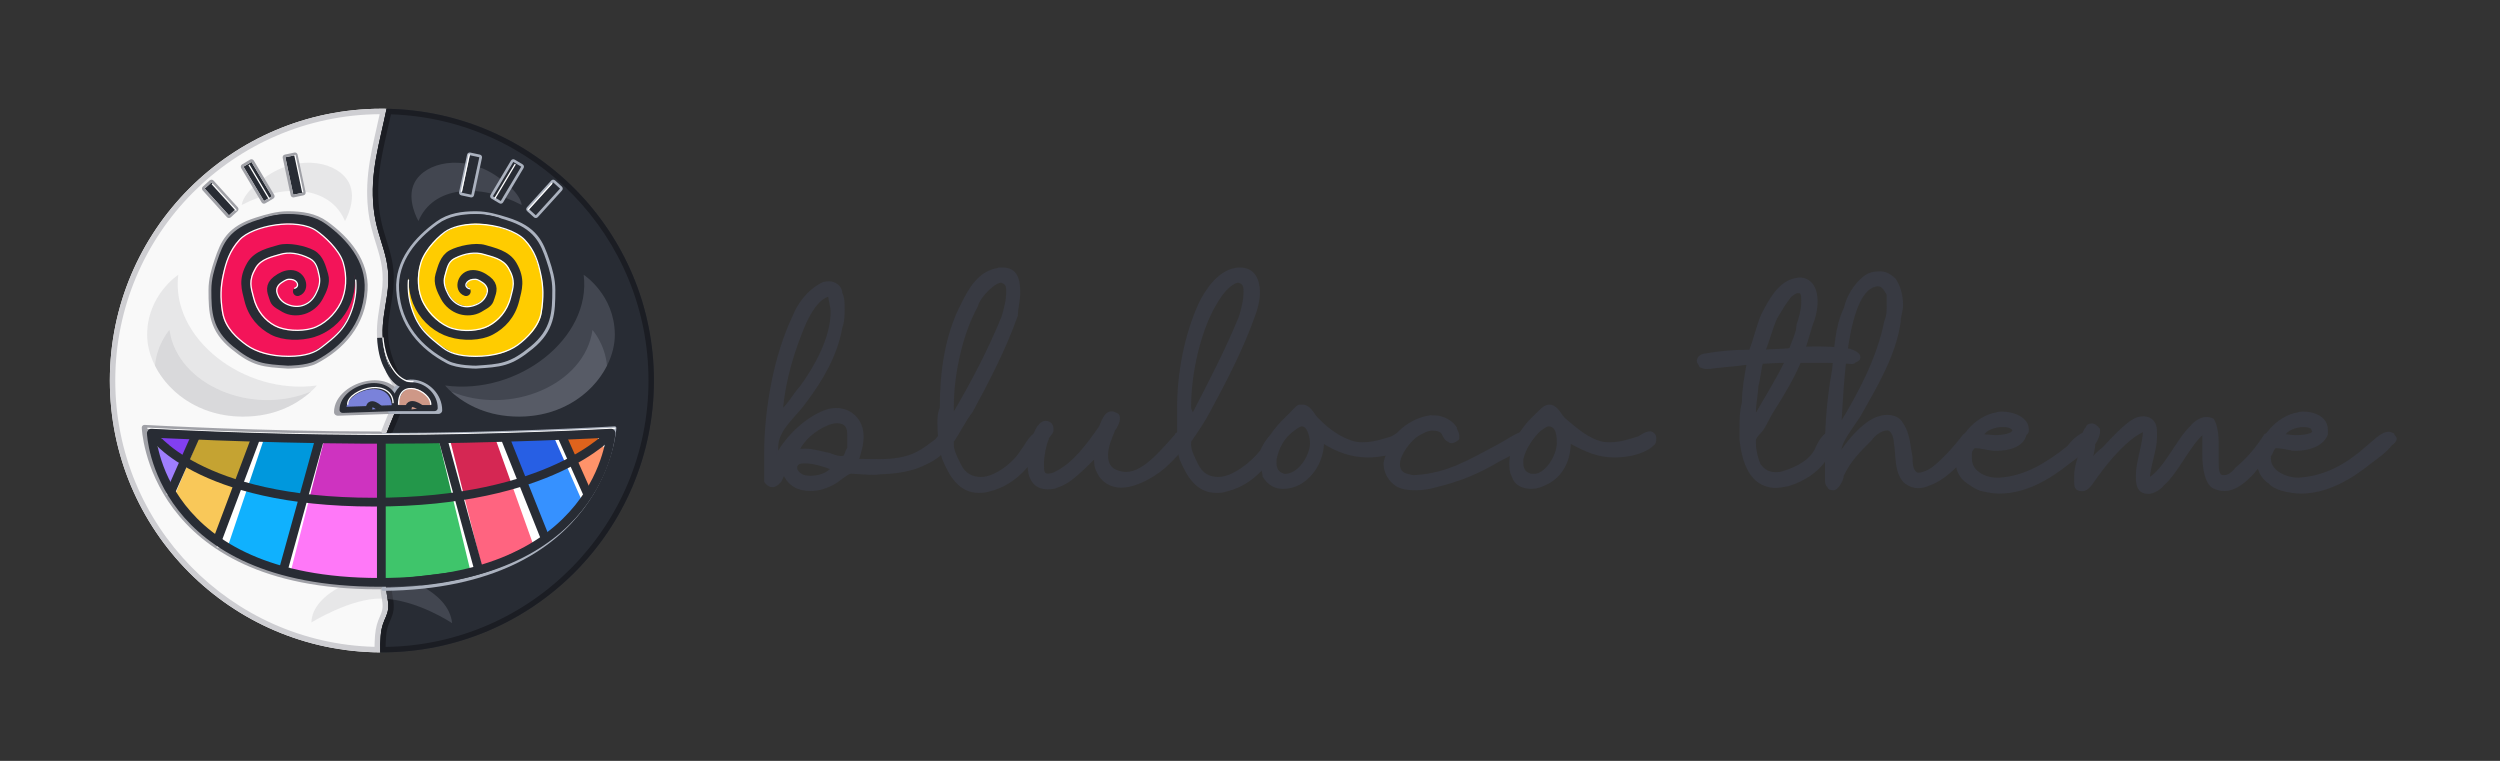 <?xml version="1.0" encoding="UTF-8" standalone="no"?>
<!DOCTYPE svg PUBLIC "-//W3C//DTD SVG 1.1//EN" "http://www.w3.org/Graphics/SVG/1.1/DTD/svg11.dtd">
<svg width="100%" height="100%" viewBox="0 0 4600 1400" version="1.1" xmlns="http://www.w3.org/2000/svg" xmlns:xlink="http://www.w3.org/1999/xlink" xml:space="preserve" xmlns:serif="http://www.serif.com/" style="fill-rule:evenodd;clip-rule:evenodd;stroke-linejoin:round;stroke-miterlimit:2;">
    <rect x="0" y="0" width="4600" height="1400" fill="#333333" stroke="none"/>
    <g transform="matrix(1,0,0,1,-11528.7,-8042.83)">
        <g transform="matrix(1.296,0,0,1.399,-8052.08,8042.83)">
            <rect id="banner_light_trans" x="15107" y="0" width="3549" height="1001" style="fill:none;"/>
            <g id="banner_light_trans1" serif:id="banner_light_trans">
                <g transform="matrix(33.693,0,0,31.27,-571832,-32000.9)">
                    <path d="M17455.2,1035.25C17455,1035.25 17454.9,1035.29 17454.8,1035.36C17454.3,1035.63 17453.9,1036.17 17453.7,1036.67C17452.9,1038.34 17452.5,1040.58 17452.5,1042.46C17452.5,1042.86 17452.5,1043.26 17452.5,1043.63C17452.6,1043.76 17452.7,1043.82 17452.8,1043.82C17452.9,1043.82 17453,1043.76 17453.1,1043.65C17453.2,1043.55 17453.2,1043.42 17453.3,1043.31C17453.5,1043.78 17453.9,1043.98 17454.4,1043.98C17454.8,1043.98 17455.1,1043.86 17455.4,1043.7C17455.6,1043.59 17455.9,1043.3 17456.1,1043.25C17456.4,1043.27 17456.8,1043.3 17457.1,1043.3C17457.2,1043.3 17457.3,1043.28 17457.3,1043.28C17458,1043.26 17458.7,1043.17 17459.3,1042.85C17459.7,1042.67 17460,1042.4 17460.3,1042.06C17460.3,1042 17460.3,1041.92 17460.3,1041.84C17460.3,1041.72 17460.3,1041.6 17460.1,1041.58L17460.1,1041.58C17459.9,1041.58 17459.8,1041.76 17459.7,1041.88C17459.4,1042.1 17459.2,1042.27 17458.9,1042.42C17458.4,1042.68 17457.8,1042.73 17457.3,1042.73C17457,1042.73 17456.7,1042.72 17456.4,1042.72C17456.5,1042.39 17456.6,1042.09 17456.6,1041.73C17456.6,1041.04 17456.1,1040.58 17455.5,1040.58C17455.4,1040.58 17455.2,1040.6 17455.1,1040.64C17454.3,1040.9 17453.4,1041.72 17453,1042.51C17453,1042.39 17453,1042.29 17453,1042.18C17453,1041.42 17453.8,1040.85 17454.2,1040.26C17454.9,1039.33 17455.5,1038.31 17455.7,1037.16C17455.8,1036.89 17455.8,1036.62 17455.8,1036.33C17455.8,1036.12 17455.8,1035.89 17455.7,1035.7C17455.7,1035.41 17455.4,1035.25 17455.2,1035.25ZM17455.2,1035.79C17455.2,1036.01 17455.3,1036.25 17455.3,1036.49C17455.3,1037.6 17454.6,1038.83 17454,1039.65C17453.7,1039.97 17453.5,1040.39 17453.2,1040.63C17453.3,1039.37 17453.7,1038.05 17454.2,1036.91C17454.4,1036.51 17454.7,1035.93 17455.2,1035.79ZM17455.5,1041.13C17455.6,1041.13 17455.7,1041.14 17455.8,1041.19C17456,1041.31 17456,1041.51 17456,1041.72C17456,1041.89 17456,1042.09 17456,1042.23C17455.9,1042.34 17455.9,1042.54 17455.8,1042.59C17455.7,1042.6 17455.7,1042.6 17455.7,1042.6C17455.5,1042.6 17455.3,1042.5 17455.2,1042.47C17454.8,1042.39 17454.5,1042.29 17454.2,1042.29C17454.1,1042.29 17454,1042.29 17453.9,1042.31C17454.1,1041.85 17454.6,1041.44 17455.1,1041.23C17455.2,1041.18 17455.4,1041.13 17455.5,1041.13L17455.5,1041.13ZM17454.1,1042.82L17454.2,1042.82C17454.5,1042.82 17455,1042.95 17455.3,1043.09C17455.1,1043.3 17454.8,1043.43 17454.4,1043.43C17454.3,1043.43 17454.2,1043.42 17454.1,1043.39C17454,1043.35 17453.8,1043.22 17453.8,1043.05C17453.8,1042.85 17454,1042.82 17454.1,1042.82Z" style="fill:rgb(56,58,66);fill-rule:nonzero;stroke:rgb(56,58,66);stroke-width:0.09px;"/>
                    <path d="M17462.5,1034.67C17462.4,1034.67 17462.3,1034.67 17462.3,1034.69C17461.5,1034.82 17461.1,1035.55 17460.8,1036.16C17460.1,1037.49 17459.9,1039.06 17459.9,1040.54C17459.8,1040.75 17459.8,1040.97 17459.8,1041.18C17459.8,1041.77 17459.9,1042.35 17460,1042.67C17460.3,1043.39 17460.7,1044.06 17461.5,1044.06C17461.6,1044.06 17461.8,1044.05 17461.9,1044.01C17462.8,1043.8 17463.4,1043.22 17463.9,1042.51C17464,1042.39 17464.3,1042.01 17464.3,1041.77C17464.3,1041.67 17464.3,1041.59 17464.1,1041.56L17464.1,1041.56C17463.7,1041.56 17463.5,1042.11 17463.3,1042.34C17463,1042.85 17462.2,1043.48 17461.6,1043.48C17461.2,1043.48 17460.9,1043.32 17460.7,1042.92C17460.6,1042.71 17460.4,1042.35 17460.4,1042.08C17460.4,1042.02 17460.4,1041.98 17460.4,1041.94C17460.7,1041.51 17460.9,1041.06 17461.2,1040.68C17461.9,1039.39 17462.6,1038.05 17463.1,1036.64C17463.1,1036.38 17463.2,1036.01 17463.2,1035.67C17463.2,1035.15 17463.1,1034.67 17462.5,1034.67L17462.5,1034.67ZM17462.4,1035.22C17462.5,1035.22 17462.5,1035.22 17462.5,1035.24C17462.7,1035.3 17462.7,1035.5 17462.7,1035.64C17462.7,1036.01 17462.6,1036.37 17462.5,1036.71C17461.9,1038.17 17461.2,1039.49 17460.4,1040.85C17460.4,1040.73 17460.4,1040.62 17460.4,1040.5C17460.4,1039.05 17460.8,1037.36 17461.4,1036.28C17461.5,1035.93 17461.8,1035.61 17462.1,1035.37C17462.2,1035.3 17462.3,1035.24 17462.4,1035.22L17462.4,1035.22Z" style="fill:rgb(56,58,66);fill-rule:nonzero;stroke:rgb(56,58,66);stroke-width:0.09px;"/>
                    <path d="M17467.1,1040.72C17466.8,1040.72 17466.7,1041.15 17466.6,1041.34C17466.1,1042.05 17465.5,1042.9 17464.7,1043.27C17464.6,1043.32 17464.5,1043.34 17464.4,1043.34C17464.2,1043.34 17464.2,1043.14 17464.2,1042.89C17464.2,1042.54 17464.3,1042.05 17464.4,1041.85C17464.4,1041.73 17464.6,1041.61 17464.6,1041.48L17464.6,1041.4C17464.6,1041.25 17464.5,1041.12 17464.3,1041.12L17464.3,1041.12C17464,1041.15 17463.8,1041.67 17463.8,1041.9C17463.7,1042.18 17463.6,1042.56 17463.6,1042.92C17463.6,1043.44 17463.8,1043.91 17464.4,1043.91L17464.4,1043.91C17464.6,1043.91 17464.7,1043.89 17464.8,1043.84C17465.1,1043.74 17465.3,1043.6 17465.5,1043.44C17465.8,1043.19 17466.1,1042.9 17466.4,1042.6C17466.4,1042.81 17466.4,1043.01 17466.5,1043.19C17466.7,1043.65 17467.1,1043.84 17467.5,1043.84C17468.2,1043.84 17469.1,1043.27 17469.5,1042.85C17469.7,1042.65 17470.3,1042.08 17470.3,1041.8C17470.3,1041.64 17470.1,1041.58 17470,1041.58C17469.9,1041.58 17469.8,1041.61 17469.8,1041.68C17469.3,1042.21 17468.5,1043.27 17467.7,1043.27C17467.6,1043.27 17467.5,1043.25 17467.4,1043.22C17467,1043.11 17466.9,1042.84 17466.9,1042.51C17466.9,1042.13 17467.1,1041.72 17467.2,1041.46C17467.3,1041.33 17467.4,1041.13 17467.4,1040.97C17467.4,1040.88 17467.4,1040.8 17467.2,1040.75C17467.2,1040.72 17467.1,1040.72 17467.1,1040.72Z" style="fill:rgb(56,58,66);fill-rule:nonzero;stroke:rgb(56,58,66);stroke-width:0.09px;"/>
                    <path d="M17472.5,1034.67C17472.4,1034.67 17472.4,1034.67 17472.3,1034.69C17471.6,1034.82 17471.1,1035.55 17470.8,1036.16C17470.2,1037.49 17469.9,1039.06 17469.9,1040.54C17469.9,1040.75 17469.9,1040.97 17469.9,1041.18C17469.9,1041.77 17469.9,1042.35 17470,1042.67C17470.3,1043.39 17470.7,1044.06 17471.5,1044.06C17471.7,1044.06 17471.8,1044.05 17471.9,1044.01C17472.8,1043.8 17473.4,1043.22 17473.9,1042.51C17474,1042.39 17474.3,1042.01 17474.3,1041.77C17474.3,1041.67 17474.3,1041.59 17474.1,1041.56L17474.1,1041.56C17473.8,1041.56 17473.5,1042.11 17473.4,1042.34C17473,1042.85 17472.2,1043.48 17471.6,1043.48C17471.2,1043.48 17470.9,1043.32 17470.7,1042.92C17470.6,1042.71 17470.4,1042.35 17470.4,1042.08C17470.4,1042.02 17470.4,1041.98 17470.4,1041.94C17470.7,1041.51 17471,1041.06 17471.2,1040.68C17471.9,1039.39 17472.6,1038.05 17473.1,1036.64C17473.2,1036.38 17473.3,1036.01 17473.3,1035.67C17473.3,1035.15 17473.1,1034.67 17472.5,1034.67L17472.5,1034.67ZM17472.5,1035.22C17472.5,1035.22 17472.5,1035.22 17472.5,1035.24C17472.7,1035.3 17472.7,1035.5 17472.7,1035.64C17472.7,1036.01 17472.6,1036.37 17472.5,1036.71C17471.9,1038.17 17471.2,1039.49 17470.5,1040.85C17470.5,1040.73 17470.4,1040.62 17470.4,1040.5C17470.4,1039.05 17470.8,1037.36 17471.4,1036.28C17471.6,1035.93 17471.8,1035.61 17472.1,1035.37C17472.2,1035.3 17472.3,1035.24 17472.4,1035.22L17472.5,1035.22Z" style="fill:rgb(56,58,66);fill-rule:nonzero;stroke:rgb(56,58,66);stroke-width:0.09px;"/>
                    <path d="M17475.2,1040.44L17475,1040.44C17474.9,1040.46 17474.7,1040.72 17474.4,1041C17474.1,1041.29 17473.4,1042.06 17473.4,1042.85C17473.4,1043.03 17473.5,1043.22 17473.5,1043.4C17473.7,1043.74 17474,1043.89 17474.3,1043.89C17474.6,1043.89 17474.8,1043.82 17475,1043.72C17475.6,1043.39 17476,1042.69 17476,1041.97C17476.6,1042.35 17477.2,1042.57 17477.9,1042.57C17478.1,1042.57 17478.3,1042.55 17478.6,1042.5C17478.9,1042.43 17479.3,1042.29 17479.5,1042.08C17479.6,1042.01 17479.6,1041.92 17479.6,1041.83C17479.6,1041.75 17479.6,1041.67 17479.5,1041.61C17479.5,1041.58 17479.4,1041.56 17479.4,1041.56C17479.2,1041.56 17479,1041.72 17478.9,1041.77C17478.5,1041.9 17478.1,1042.02 17477.7,1042.02C17477.6,1042.02 17477.5,1042.02 17477.4,1042C17476.8,1041.88 17476.2,1041.44 17475.8,1041.02C17475.6,1040.85 17475.5,1040.51 17475.2,1040.44ZM17475.1,1041.26C17475.4,1041.26 17475.5,1041.79 17475.5,1042.01C17475.5,1042.54 17475,1043.35 17474.4,1043.35C17474.4,1043.35 17474.3,1043.34 17474.3,1043.32C17474.1,1043.27 17474,1043.07 17474,1042.88C17474,1042.81 17474,1042.76 17474,1042.69C17474.1,1042.22 17474.3,1041.81 17474.7,1041.5C17474.8,1041.42 17475,1041.27 17475.1,1041.26Z" style="fill:rgb(56,58,66);fill-rule:nonzero;stroke:rgb(56,58,66);stroke-width:0.09px;"/>
                    <path d="M17480.6,1040.89C17480.6,1040.89 17480.5,1040.88 17480.5,1040.89C17479.7,1041.01 17478.9,1041.63 17478.7,1042.43C17478.7,1042.57 17478.6,1042.73 17478.6,1042.88C17478.6,1043.23 17478.8,1043.59 17479.1,1043.78C17479.3,1043.91 17479.6,1043.95 17479.9,1043.95C17480.2,1043.95 17480.5,1043.9 17480.7,1043.84C17481.8,1043.57 17482.5,1043.28 17483.4,1042.75C17483.8,1042.54 17484.2,1042.35 17484.6,1042.11C17484.7,1042.05 17484.7,1041.94 17484.7,1041.83C17484.7,1041.79 17484.7,1041.73 17484.7,1041.68C17484.7,1041.6 17484.6,1041.58 17484.5,1041.58C17484.4,1041.58 17484.4,1041.58 17484.3,1041.6C17484,1041.73 17483.7,1041.94 17483.4,1042.1C17482.2,1042.73 17481.3,1043.31 17479.9,1043.4C17479.8,1043.42 17479.7,1043.38 17479.6,1043.36C17479.3,1043.3 17479.2,1043.13 17479.2,1042.9C17479.2,1042.46 17479.7,1041.85 17480,1041.67C17480.2,1041.56 17480.4,1041.44 17480.6,1041.44C17480.8,1041.44 17480.9,1041.47 17481,1041.55C17481.1,1041.65 17481.1,1041.83 17481.3,1041.92C17481.3,1041.94 17481.4,1041.97 17481.4,1041.97C17481.5,1041.97 17481.6,1041.92 17481.7,1041.83C17481.7,1041.79 17481.7,1041.73 17481.7,1041.69C17481.7,1041.58 17481.6,1041.46 17481.6,1041.37C17481.4,1041.05 17481,1040.89 17480.7,1040.89L17480.6,1040.89Z" style="fill:rgb(56,58,66);fill-rule:nonzero;stroke:rgb(56,58,66);stroke-width:0.09px;"/>
                    <path d="M17485.6,1040.44L17485.5,1040.44C17485.3,1040.46 17485.1,1040.72 17484.8,1041C17484.5,1041.29 17483.9,1042.06 17483.9,1042.85C17483.9,1043.03 17483.9,1043.22 17484,1043.4C17484.1,1043.74 17484.4,1043.89 17484.8,1043.89C17485,1043.89 17485.2,1043.82 17485.4,1043.72C17486.1,1043.39 17486.4,1042.69 17486.4,1041.97C17487.1,1042.35 17487.6,1042.57 17488.3,1042.57C17488.5,1042.57 17488.7,1042.55 17489,1042.5C17489.3,1042.43 17489.7,1042.29 17489.9,1042.08C17490,1042.01 17490,1041.92 17490,1041.83C17490,1041.75 17490,1041.67 17489.9,1041.61C17489.9,1041.58 17489.8,1041.56 17489.8,1041.56C17489.6,1041.56 17489.4,1041.72 17489.3,1041.77C17488.9,1041.9 17488.5,1042.02 17488.1,1042.02C17488,1042.02 17487.9,1042.02 17487.8,1042C17487.2,1041.88 17486.7,1041.44 17486.2,1041.02C17486,1040.85 17485.9,1040.51 17485.6,1040.44ZM17485.5,1041.26C17485.9,1041.26 17485.9,1041.79 17485.9,1042.01C17485.9,1042.54 17485.4,1043.35 17484.9,1043.35C17484.8,1043.35 17484.7,1043.34 17484.7,1043.32C17484.5,1043.27 17484.4,1043.07 17484.4,1042.88C17484.4,1042.81 17484.4,1042.76 17484.4,1042.69C17484.5,1042.22 17484.8,1041.81 17485.1,1041.5C17485.2,1041.42 17485.4,1041.27 17485.5,1041.26Z" style="fill:rgb(56,58,66);fill-rule:nonzero;stroke:rgb(56,58,66);stroke-width:0.09px;"/>
                    <path d="M17496.1,1035.09L17496.1,1035.09C17496,1035.09 17496,1035.11 17495.9,1035.12C17495.2,1035.26 17494.8,1036.05 17494.5,1036.64C17494.3,1037.12 17494.2,1037.62 17494,1038.13L17493.9,1038.13C17493.3,1038.13 17492.7,1038.18 17492.1,1038.29C17491.9,1038.31 17491.8,1038.43 17491.8,1038.56C17491.8,1038.64 17491.9,1038.72 17491.9,1038.78C17492,1038.83 17492.1,1038.85 17492.2,1038.85C17492.3,1038.85 17492.4,1038.84 17492.4,1038.83C17492.8,1038.78 17493.1,1038.76 17493.5,1038.72C17493.6,1038.7 17493.8,1038.68 17493.9,1038.67C17493.8,1039.21 17493.7,1039.77 17493.7,1040.31C17493.6,1040.67 17493.6,1041.02 17493.6,1041.38C17493.6,1041.55 17493.6,1041.72 17493.6,1041.88C17493.7,1042.77 17494,1043.78 17495,1043.85L17495.1,1043.85C17495.2,1043.85 17495.4,1043.82 17495.6,1043.78C17496.3,1043.57 17497,1043.11 17497.3,1042.46C17497.4,1042.32 17497.6,1041.98 17497.6,1041.76C17497.6,1041.64 17497.5,1041.56 17497.4,1041.56L17497.4,1041.56C17497.1,1041.58 17496.9,1042.01 17496.8,1042.21C17496.6,1042.72 17496,1043.05 17495.4,1043.23C17495.3,1043.27 17495.2,1043.28 17495.1,1043.28C17494.8,1043.28 17494.6,1043.18 17494.4,1042.92C17494.3,1042.71 17494.2,1042.31 17494.2,1042.04C17494.2,1041.98 17494.2,1041.94 17494.2,1041.9C17494.2,1041.75 17494.4,1041.59 17494.5,1041.46C17494.7,1041.18 17494.8,1040.88 17495,1040.59C17495.4,1039.96 17495.8,1039.29 17496.1,1038.59L17497.1,1038.59C17497.4,1038.59 17497.7,1038.6 17498,1038.62C17498.1,1038.62 17498.2,1038.64 17498.3,1038.64C17498.3,1038.64 17498.4,1038.63 17498.4,1038.59C17498.6,1038.51 17498.6,1038.46 17498.6,1038.39C17498.6,1038.2 17498.2,1038.07 17498,1038.05C17497.6,1038.01 17497.2,1037.99 17496.7,1037.99C17496.6,1037.99 17496.5,1038 17496.3,1038C17496.4,1037.67 17496.5,1037.34 17496.6,1037.01C17496.7,1036.78 17496.8,1036.41 17496.8,1036.05C17496.8,1035.55 17496.6,1035.11 17496.1,1035.09ZM17496,1035.66L17496.1,1035.66C17496.2,1035.7 17496.2,1035.91 17496.2,1036.01L17496.2,1036.09C17496.2,1036.41 17496.1,1036.74 17496,1037.04C17496,1037.37 17495.8,1037.71 17495.7,1038.04C17495.7,1038.04 17495.6,1038.07 17495.6,1038.07C17495.3,1038.1 17494.9,1038.1 17494.6,1038.12C17494.8,1037.64 17494.9,1037.18 17495.1,1036.74C17495.3,1036.41 17495.5,1036.07 17495.7,1035.83C17495.8,1035.76 17495.9,1035.66 17496,1035.66ZM17495.5,1038.59C17495.1,1039.41 17494.6,1040.19 17494.2,1040.9C17494.2,1040.83 17494.2,1040.76 17494.2,1040.68C17494.2,1040.34 17494.3,1039.93 17494.3,1039.62C17494.4,1039.29 17494.4,1038.96 17494.5,1038.63C17494.8,1038.62 17495.1,1038.59 17495.5,1038.59Z" style="fill:rgb(56,58,66);fill-rule:nonzero;stroke:rgb(56,58,66);stroke-width:0.09px;"/>
                    <path d="M17499.5,1034.83C17499.2,1034.83 17499,1034.88 17498.8,1035.04C17498.4,1035.36 17498.1,1035.86 17498,1036.33C17497.6,1037.14 17497.6,1038.07 17497.5,1038.93C17497.3,1040.02 17497.2,1041.14 17497.2,1042.23L17497.2,1043.3C17497.2,1043.36 17497.2,1043.44 17497.2,1043.52C17497.2,1043.64 17497.2,1043.76 17497.3,1043.84C17497.3,1043.91 17497.4,1043.95 17497.5,1043.95C17497.7,1043.95 17497.9,1043.53 17497.9,1043.38C17498.2,1042.73 17498.6,1042.35 17499.1,1041.85C17499.2,1041.69 17499.5,1041.43 17499.8,1041.43L17499.8,1041.43C17500,1041.46 17500.1,1041.79 17500.1,1041.97C17500.2,1042.5 17500.1,1043.19 17500.5,1043.63C17500.7,1043.8 17500.9,1043.86 17501.1,1043.86C17501.2,1043.86 17501.4,1043.82 17501.5,1043.77C17502.2,1043.52 17502.6,1043.05 17503.1,1042.55C17503.3,1042.36 17503.6,1042.02 17503.6,1041.84C17503.6,1041.65 17503.4,1041.58 17503.3,1041.58C17503.2,1041.58 17503.1,1041.61 17503,1041.69C17502.6,1042.22 17502.1,1042.75 17501.7,1043.06C17501.6,1043.14 17501.3,1043.3 17501.1,1043.3C17501.1,1043.3 17501,1043.3 17501,1043.27C17500.8,1043.15 17500.8,1042.81 17500.8,1042.6C17500.7,1042.13 17500.7,1041.6 17500.4,1041.19C17500.3,1040.96 17500,1040.87 17499.8,1040.87C17499.6,1040.87 17499.5,1040.9 17499.3,1040.97C17498.7,1041.23 17498.1,1041.97 17497.8,1042.44L17497.8,1042.35C17497.8,1041.94 17498.3,1041.35 17498.6,1040.88C17499.3,1039.64 17500.1,1038.33 17500.3,1036.91C17500.3,1036.68 17500.4,1036.45 17500.4,1036.2C17500.4,1035.82 17500.3,1035.43 17500.1,1035.13C17499.9,1034.93 17499.7,1034.84 17499.5,1034.83ZM17499.4,1035.37C17499.6,1035.38 17499.7,1035.59 17499.8,1035.76C17499.8,1035.92 17499.8,1036.08 17499.8,1036.25C17499.8,1036.46 17499.8,1036.67 17499.7,1036.88C17499.4,1038.41 17498.6,1039.93 17497.8,1041.23C17497.9,1039.83 17498,1035.41 17499.4,1035.37Z" style="fill:rgb(56,58,66);fill-rule:nonzero;stroke:rgb(56,58,66);stroke-width:0.09px;"/>
                    <path d="M17504.6,1040.73C17504.5,1040.73 17504.4,1040.75 17504.4,1040.76C17503.5,1040.9 17502.7,1041.85 17502.7,1042.72C17502.7,1043.07 17502.8,1043.43 17503.2,1043.69C17503.4,1043.82 17503.5,1043.9 17503.7,1043.97C17504,1044.05 17504.3,1044.09 17504.5,1044.09C17505.6,1044.09 17506.6,1043.5 17507.4,1042.86C17507.7,1042.63 17508.1,1042.36 17508.4,1042.08C17508.4,1042.01 17508.5,1041.92 17508.5,1041.83C17508.5,1041.76 17508.5,1041.69 17508.4,1041.64C17508.3,1041.6 17508.3,1041.58 17508.2,1041.58C17507.9,1041.58 17507.5,1042.02 17507.4,1042.17C17506.5,1042.88 17505.6,1043.44 17504.5,1043.51L17504.4,1043.51C17503.9,1043.51 17503.3,1043.22 17503.3,1042.67C17503.3,1042.63 17503.3,1042.59 17503.3,1042.55C17503.3,1042.44 17503.3,1042.29 17503.4,1042.21C17503.4,1042.18 17503.5,1042.18 17503.5,1042.18C17503.7,1042.18 17504,1042.26 17504.1,1042.27C17504.2,1042.29 17504.3,1042.29 17504.4,1042.29C17504.9,1042.29 17505.5,1042.13 17505.6,1041.65C17505.7,1041.58 17505.7,1041.51 17505.7,1041.44C17505.7,1040.96 17505.1,1040.73 17504.6,1040.73ZM17504.6,1041.29C17504.8,1041.29 17505,1041.3 17505.1,1041.46C17505.1,1041.59 17504.9,1041.64 17504.8,1041.67C17504.6,1041.71 17504.5,1041.72 17504.3,1041.72C17504.2,1041.72 17504,1041.69 17503.8,1041.68C17503.9,1041.43 17504.3,1041.3 17504.6,1041.29Z" style="fill:rgb(56,58,66);fill-rule:nonzero;stroke:rgb(56,58,66);stroke-width:0.09px;"/>
                    <path d="M17510.6,1040.93C17510.4,1040.93 17510.3,1040.97 17510.2,1041.02C17509.8,1041.23 17509.2,1041.88 17508.9,1042.21C17508.7,1042.36 17508.5,1042.54 17508.4,1042.75L17508.4,1042.75C17508.4,1042.51 17508.5,1042.27 17508.5,1042.04C17508.6,1041.89 17508.7,1041.69 17508.7,1041.52C17508.7,1041.48 17508.7,1041.46 17508.7,1041.43C17508.6,1041.3 17508.5,1041.23 17508.4,1041.23C17508.3,1041.23 17508.2,1041.27 17508.2,1041.35C17508,1041.55 17508,1041.86 17508,1042.09C17507.9,1042.52 17507.7,1042.95 17507.7,1043.4C17507.7,1043.47 17507.7,1043.53 17507.7,1043.61C17507.7,1043.81 17507.7,1043.99 17508,1043.99L17508,1043.99C17508.3,1043.98 17508.5,1043.51 17508.7,1043.28C17509.1,1042.73 17509.9,1041.77 17510.6,1041.48C17510.6,1042.01 17510.3,1042.82 17510.3,1043.35C17510.3,1043.6 17510.3,1043.89 17510.5,1044.03C17510.6,1044.09 17510.7,1044.1 17510.8,1044.1C17511,1044.1 17511.3,1043.91 17511.4,1043.76C17512,1043.25 17512.5,1042.08 17513.1,1041.58C17513.1,1041.79 17513.1,1042.13 17513.1,1042.48C17513.1,1043.05 17513.2,1043.65 17513.5,1043.86C17513.7,1043.95 17513.8,1043.98 17514,1043.98C17514.7,1043.98 17515.4,1043.06 17515.7,1042.6C17515.9,1042.4 17516.2,1042.13 17516.2,1041.85C17516.2,1041.83 17516.2,1041.8 17516.2,1041.77C17516.2,1041.64 17516.1,1041.58 17515.9,1041.58C17515.9,1041.58 17515.8,1041.61 17515.7,1041.67C17515.4,1042.15 17515,1042.65 17514.5,1043.06C17514.4,1043.19 17514.2,1043.4 17514,1043.4L17513.9,1043.4C17513.7,1043.38 17513.7,1043.03 17513.7,1042.84C17513.7,1042.64 17513.7,1042.3 17513.7,1041.96C17513.7,1041.55 17513.6,1041.15 17513.5,1041.02C17513.4,1040.97 17513.3,1040.96 17513.2,1040.96C17513,1040.96 17512.7,1041.15 17512.6,1041.31C17512,1041.86 17511.5,1043.1 17510.8,1043.52C17510.8,1043.05 17511.1,1042.27 17511.1,1041.8L17511.1,1041.6C17511.1,1041.44 17511.1,1041.29 17511,1041.14C17510.9,1040.98 17510.7,1040.93 17510.6,1040.93Z" style="fill:rgb(56,58,66);fill-rule:nonzero;stroke:rgb(56,58,66);stroke-width:0.09px;"/>
                    <path d="M17517.3,1040.73C17517.2,1040.73 17517.1,1040.75 17517.1,1040.76C17516.2,1040.9 17515.4,1041.85 17515.4,1042.72C17515.4,1043.07 17515.5,1043.43 17515.9,1043.69C17516,1043.82 17516.2,1043.9 17516.4,1043.97C17516.7,1044.05 17517,1044.09 17517.2,1044.09C17518.3,1044.09 17519.3,1043.5 17520.1,1042.86C17520.4,1042.63 17520.8,1042.36 17521,1042.08C17521.1,1042.01 17521.2,1041.92 17521.2,1041.83C17521.2,1041.76 17521.1,1041.69 17521.1,1041.64C17521,1041.6 17521,1041.58 17520.9,1041.58C17520.6,1041.58 17520.2,1042.02 17520,1042.17C17519.2,1042.88 17518.3,1043.44 17517.1,1043.51L17517.1,1043.51C17516.6,1043.51 17515.9,1043.22 17515.9,1042.67C17515.9,1042.63 17515.9,1042.59 17515.9,1042.55C17516,1042.44 17516,1042.29 17516.1,1042.21C17516.1,1042.18 17516.1,1042.18 17516.2,1042.18C17516.4,1042.18 17516.7,1042.26 17516.8,1042.27C17516.8,1042.29 17516.9,1042.29 17517,1042.29C17517.5,1042.29 17518.1,1042.13 17518.3,1041.65C17518.3,1041.58 17518.3,1041.51 17518.3,1041.44C17518.3,1040.96 17517.8,1040.73 17517.3,1040.73ZM17517.3,1041.29C17517.4,1041.29 17517.7,1041.3 17517.7,1041.46C17517.8,1041.59 17517.6,1041.64 17517.5,1041.67C17517.3,1041.71 17517.2,1041.72 17517,1041.72C17516.8,1041.72 17516.7,1041.69 17516.5,1041.68C17516.6,1041.43 17517,1041.3 17517.3,1041.29Z" style="fill:rgb(56,58,66);fill-rule:nonzero;stroke:rgb(56,58,66);stroke-width:0.09px;"/>
                </g>
                <g transform="matrix(0.772,0,0,0.715,9978.48,-4432.53)">
                    <g id="both">
                        <g id="Fill" transform="matrix(1,0,0,1,-2263.85,3591.44)">
                            <path d="M9610.62,2807.92C9610.79,2807.92 9610.96,2807.92 9611.12,2807.92C9613.97,2807.92 9616.81,2807.95 9619.65,2808C9606.78,2871.16 9588.63,2925.45 9595.99,2992.02C9603.04,3055.78 9631.32,3080.58 9620.48,3151.49C9612.02,3206.78 9601.65,3237.96 9638.08,3307.92C9658.19,3346.54 9611.8,3398.97 9610.62,3441.29C9609,3499.84 9611.92,3659.47 9621.39,3708.99C9627.67,3741.87 9611.66,3741.92 9608.84,3777.28C9607.98,3788.01 9607.66,3798.13 9608.06,3807.91C9333.33,3806.26 9111.12,3583.03 9111.12,3307.92C9111.12,3031.94 9334.71,2808.19 9610.62,2807.92Z" style="fill:rgb(249,249,249);"/>
                            <path d="M9610.62,2807.92C9610.79,2807.92 9610.96,2807.92 9611.12,2807.92C9613.97,2807.92 9616.81,2807.95 9619.65,2808C9606.78,2871.16 9588.63,2925.45 9595.99,2992.02C9603.04,3055.78 9631.32,3080.58 9620.48,3151.49C9612.02,3206.78 9601.65,3237.96 9638.08,3307.92C9658.19,3346.54 9611.8,3398.97 9610.62,3441.29C9609,3499.84 9611.92,3659.47 9621.39,3708.99C9627.67,3741.87 9611.66,3741.92 9608.84,3777.28C9607.98,3788.01 9607.66,3798.13 9608.06,3807.91C9333.33,3806.26 9111.12,3583.03 9111.12,3307.92C9111.12,3031.94 9334.71,2808.19 9610.62,2807.92ZM9607.34,2817.93C9338.47,2819.96 9121.12,3038.56 9121.12,3307.92C9121.12,3574.11 9333.39,3790.73 9597.9,3797.74C9597.95,3790.88 9598.29,3783.82 9598.87,3776.48C9600.12,3760.85 9603.69,3751.47 9607.09,3743.51C9611.01,3734.33 9614.77,3727.63 9611.57,3710.87C9602.02,3660.95 9598.99,3500.03 9600.63,3441.01C9601.24,3418.82 9613.36,3393.88 9623.04,3369.52C9631.11,3349.22 9638.01,3329.42 9629.21,3312.54C9591.34,3239.82 9601.8,3207.45 9610.59,3149.98C9616.8,3109.41 9609.45,3084.68 9601.23,3058.25C9595.31,3039.22 9588.95,3019.37 9586.05,2993.12C9579.03,2929.67 9594.59,2877.16 9607.34,2817.93Z" style="fill:rgb(206,206,210);"/>
                        </g>
                        <g id="Fill1" serif:id="Fill" transform="matrix(1.001,0,0,1,-2273.32,3591.44)">
                            <path d="M9619.9,2807.99C9891.97,2812.54 10111.1,3034.62 10111.1,3307.92C10111.1,3584.06 9887.38,3807.91 9611.38,3807.91C9610.35,3807.91 9609.33,3807.91 9608.31,3807.91C9607.92,3798.13 9608.24,3788.01 9609.09,3777.28C9611.91,3741.92 9627.92,3741.87 9621.64,3708.99C9612.17,3659.47 9609.25,3499.84 9610.88,3441.29C9612.05,3398.97 9658.42,3346.54 9638.32,3307.92C9601.9,3237.96 9612.27,3206.78 9620.73,3151.49C9631.57,3080.58 9603.3,3055.78 9596.25,2992.02C9588.89,2925.45 9607.03,2871.16 9619.9,2808C9619.9,2808 9619.89,2808 9619.89,2808C9619.89,2808 9619.9,2807.99 9619.9,2807.99Z" style="fill:rgb(40,44,52);"/>
                            <path d="M9619.9,2807.99C9891.97,2812.54 10111.1,3034.62 10111.1,3307.92C10111.1,3584.06 9887.38,3807.91 9611.38,3807.91C9610.35,3807.91 9609.33,3807.91 9608.31,3807.91C9607.92,3798.13 9608.24,3788.01 9609.09,3777.28C9611.91,3741.92 9627.92,3741.87 9621.64,3708.99C9612.17,3659.47 9609.25,3499.84 9610.88,3441.29C9612.05,3398.97 9658.42,3346.54 9638.32,3307.92C9601.9,3237.96 9612.27,3206.78 9620.73,3151.49C9631.57,3080.58 9603.3,3055.78 9596.25,2992.02C9588.89,2925.45 9607.03,2871.16 9619.9,2808L9619.89,2808C9619.89,2808 9619.9,2807.99 9619.9,2807.99ZM9627.98,2818.2C9615.49,2876.86 9599.27,2928.36 9606.18,2990.92C9609.63,3022.12 9618.35,3043.77 9624.8,3066.32C9631.74,3090.54 9636.31,3115.71 9630.61,3153C9622.49,3206.12 9612.2,3236.09 9647.18,3303.29C9656.44,3321.08 9654.17,3341.41 9647.17,3362.51C9638.35,3389.1 9621.55,3417.03 9620.87,3441.56C9619.26,3499.64 9622.07,3657.99 9631.45,3707.12C9635.14,3726.4 9632.18,3736.05 9628,3746.07C9624.74,3753.87 9620.34,3761.92 9619.06,3778.07C9618.51,3784.9 9618.19,3791.48 9618.15,3797.86C9885.51,3794.24 10101.1,3576.27 10101.1,3307.92C10101.1,3042.86 9890.78,2826.96 9627.98,2818.2Z" style="fill:rgb(27,29,35);"/>
                        </g>
                        <g id="signs" transform="matrix(0.999,0,0,0.999,6947.67,6499.75)">
                            <g transform="matrix(1.001,0,0,1.001,-9220.71,-2911.22)">
                                <path d="M9237,3113.37C9237,3113.37 9180.19,3150.01 9179.7,3223C9179.21,3295.99 9255.6,3384.72 9377.13,3373.21C9453.59,3365.96 9491.8,3317 9491.8,3317C9357.04,3335.42 9222.16,3229.44 9237,3113.37Z" style="fill:rgb(160,161,167);fill-opacity:0.2;"/>
                            </g>
                            <g transform="matrix(1.001,0,0,1.001,-9220.71,-2911.22)">
                                <path d="M9481.24,3327.99C9465.09,3342.87 9430.39,3368.16 9377.13,3373.21C9286.98,3381.75 9221.68,3335.14 9194.16,3280.71C9197.51,3240.78 9220.76,3214.87 9220.76,3214.87C9234.91,3315.73 9372.19,3373.89 9481.24,3327.99Z" style="fill:rgb(160,161,167);fill-opacity:0.2;"/>
                            </g>
                            <g transform="matrix(-0.499,0.288,-0.295,-0.512,5857.33,-958.634)">
                                <path d="M9231.79,3112.84C9231.79,3112.84 9162.56,3151.31 9159.7,3210.01C9156.16,3282.93 9248.08,3362.83 9370,3356.25C9472.7,3350.71 9491.8,3317 9491.8,3317C9335.61,3310.46 9216.95,3228.91 9231.79,3112.84Z" style="fill:rgb(160,161,167);fill-opacity:0.2;"/>
                            </g>
                            <g transform="matrix(1.001,0,0,1.001,-9220.71,-2911.22)">
                                <path d="M9611.08,3663.77L9611.08,3709C9611.01,3709 9610.94,3709 9610.87,3708.99C9554.71,3707.62 9481.73,3752.9 9481.73,3752.9C9483.2,3696.3 9578.82,3663.81 9611.08,3663.77Z" style="fill:rgb(160,161,167);fill-opacity:0.2;"/>
                            </g>
                            <g transform="matrix(-1.001,0,0,1.001,10018,-2911.22)">
                                <path d="M9237,3113.37C9237,3113.37 9180.19,3150.01 9179.7,3223C9179.21,3295.99 9255.6,3384.72 9377.13,3373.21C9453.59,3365.96 9491.8,3317 9491.8,3317C9357.04,3335.42 9222.16,3229.44 9237,3113.37Z" style="fill:rgb(171,178,191);fill-opacity:0.2;"/>
                            </g>
                            <g transform="matrix(0.499,0.288,0.295,-0.512,-5057.33,-958.634)">
                                <path d="M9231.79,3112.84C9231.79,3112.84 9162.56,3151.31 9159.7,3210.01C9156.16,3282.93 9248.08,3362.83 9370,3356.25C9472.7,3350.71 9491.8,3317 9491.8,3317C9335.61,3310.46 9216.95,3228.91 9231.79,3112.84Z" style="fill:rgb(171,178,191);fill-opacity:0.2;"/>
                            </g>
                            <g transform="matrix(-1.001,0,0,1.001,10018,-2911.22)">
                                <path d="M9481.24,3327.99C9465.09,3342.87 9430.39,3368.16 9377.13,3373.21C9286.98,3381.75 9221.68,3335.14 9194.16,3280.71C9197.51,3240.78 9220.76,3214.87 9220.76,3214.87C9234.91,3315.73 9372.19,3373.89 9481.24,3327.99Z" style="fill:rgb(171,178,191);fill-opacity:0.2;"/>
                            </g>
                            <g transform="matrix(1.001,0,0,1.001,-9220.71,-2911.22)">
                                <path d="M9611.08,3709L9611.08,3663.77C9611.09,3663.77 9611.11,3663.77 9611.12,3663.77C9643.34,3663.77 9734.73,3694.42 9740.52,3754.22C9740.52,3754.22 9676.17,3710.68 9611.08,3709Z" style="fill:rgb(171,178,191);fill-opacity:0.2;"/>
                            </g>
                        </g>
                        <g id="mouth" transform="matrix(1.612,0,0,1.612,6701.48,6186.38)">
                            <g transform="matrix(0.62,0,0,0.629,-5561.23,-1639.54)">
                                <path d="M9618.44,3407.92C9832.57,3407.73 10044.7,3395.8 10044.7,3395.8C10044.7,3395.8 10027.7,3684.46 9618.44,3688.33L9618.44,3407.92Z" style="fill:none;stroke:rgb(171,178,191);stroke-width:5.94px;stroke-linejoin:miter;stroke-miterlimit:10;"/>
                            </g>
                            <g id="mouth-outline" serif:id="mouth outline" transform="matrix(0.62,0,0,0.62,-5561.23,-1609.39)">
                                <path d="M9612.08,3688.36C9610.53,3688.37 9608.98,3688.37 9607.43,3688.37C9189.14,3687.94 9179.34,3395.8 9179.34,3395.8C9179.34,3395.8 9395.54,3407.93 9611.43,3407.93C9611.65,3407.93 9611.86,3407.93 9612.08,3407.93L9612.08,3688.36Z" style="fill:none;stroke:rgb(160,161,167);stroke-width:10px;stroke-linejoin:miter;stroke-miterlimit:10;"/>
                            </g>
                            <g id="mouth-colors" serif:id="mouth colors" transform="matrix(0.62,0,0,0.62,151.592,193.807)">
                                <g transform="matrix(1.612,0,0,1.612,-2290.78,-475.308)">
                                    <path d="M1525.46,610.195L1509.49,661.262L1583.34,677.847L1600.07,612.819L1525.46,610.195Z" style="fill:rgb(0,152,221);"/>
                                </g>
                                <g transform="matrix(1.612,0,0,1.612,-2290.78,-475.308)">
                                    <path d="M1600.07,612.819L1669.28,613.12L1668.78,681.428C1668.78,681.428 1582.82,680.301 1583.13,674.568C1583.45,668.836 1600.07,612.819 1600.07,612.819Z" style="fill:rgb(206,51,192);"/>
                                </g>
                                <g transform="matrix(1.612,0,0,1.612,-2290.78,-475.308)">
                                    <path d="M1669.28,613.12L1741.14,612.585L1757.44,674.221L1670.37,681.807L1669.28,613.12Z" style="fill:rgb(35,151,74);"/>
                                </g>
                                <g transform="matrix(1.612,0,0,1.612,-2290.78,-475.308)">
                                    <path d="M1741.14,612.585L1812.94,609.537L1830.6,656.714L1757.91,675.497L1741.14,612.585Z" style="fill:rgb(213,39,83);"/>
                                </g>
                                <g transform="matrix(1.612,0,0,1.612,-2290.78,-475.308)">
                                    <path d="M1812.94,609.537L1877.03,607.086L1887.06,634.986L1830.65,659.462L1812.94,609.537Z" style="fill:rgb(39,95,228);"/>
                                </g>
                                <g transform="matrix(1.612,0,0,1.612,-2290.78,-475.308)">
                                    <path d="M1458.78,606.578L1445.65,635.673L1507.24,663.338L1525.05,610.525L1458.78,606.578Z" style="fill:rgb(197,163,50);"/>
                                </g>
                                <g transform="matrix(1.612,0,0,1.612,-2291.78,-475.308)">
                                    <path d="M1876.67,605.896L1889.48,634.024L1929.23,605.801L1876.67,605.896Z" style="fill:rgb(223,99,28);"/>
                                </g>
                                <g transform="matrix(1.612,0,0,1.612,-2290.78,-475.308)">
                                    <path d="M1410.55,607.074L1444.35,635.19L1457.4,607.051L1410.55,607.074Z" style="fill:rgb(130,63,241);"/>
                                </g>
                                <g transform="matrix(1.612,0,0,1.612,-2290.78,-475.308)">
                                    <path d="M1581.12,677.77L1558.2,759.398C1558.2,759.398 1592.99,768.325 1610.69,770.706C1628.4,773.088 1669.8,774.433 1669.8,774.433L1672.02,682.407L1581.12,677.77Z" style="fill:rgb(255,120,248);"/>
                                </g>
                                <g transform="matrix(1.612,0,0,1.612,-2290.78,-475.308)">
                                    <path d="M1581.12,677.77L1507.14,661.774L1482.93,727.075L1557.97,761.781L1581.12,677.77Z" style="fill:rgb(16,177,254);"/>
                                </g>
                                <g transform="matrix(1.612,0,0,1.612,-2290.78,-475.308)">
                                    <path d="M1507.14,661.774L1446.4,636.135L1429.79,669.321C1429.79,669.321 1455.63,711.497 1482.24,724.577C1482.87,724.886 1507.14,661.774 1507.14,661.774Z" style="fill:rgb(249,200,89);"/>
                                </g>
                                <g transform="matrix(1.612,0,0,1.612,-2290.78,-475.308)">
                                    <path d="M1446.4,636.135L1408.66,608.92C1410.52,629.153 1416.53,649.386 1431,669.62L1446.4,636.135Z" style="fill:rgb(159,126,254);"/>
                                </g>
                                <g transform="matrix(1.612,0,0,1.612,-2290.78,-475.308)">
                                    <path d="M1672.02,682.407L1758.15,676.079L1781.11,758.603L1670.35,772.014L1672.02,682.407Z" style="fill:rgb(63,197,107);"/>
                                </g>
                                <g transform="matrix(1.612,0,0,1.612,-2290.78,-475.308)">
                                    <path d="M1758.15,676.079L1832.28,658.962L1856.67,722.632L1780.05,760.095L1758.15,676.079Z" style="fill:rgb(255,100,128);"/>
                                </g>
                                <g transform="matrix(1.612,0,0,1.612,-2290.78,-475.308)">
                                    <path d="M1832.28,658.962L1889.34,636.973L1906.03,670.329L1859.64,723.627L1832.28,658.962Z" style="fill:rgb(54,145,255);"/>
                                </g>
                                <g transform="matrix(1.612,0,0,1.612,-2290.78,-475.308)">
                                    <path d="M1889.34,636.973L1930.69,610.449L1908.46,671.283L1889.34,636.973Z" style="fill:rgb(255,147,106);"/>
                                </g>
                            </g>
                            <g id="mouth-lights" serif:id="mouth lights" transform="matrix(0.62,0,0,0.62,151.903,193.803)">
                                <g transform="matrix(0.344,0.089,-0.413,1.599,-349.375,-10769.7)">
                                    <path d="M9646.94,6669.24L9653.24,6512.63L9695.39,6512.63L9698.07,6667.3C9698.07,6667.3 9646.78,6671.13 9646.94,6669.24Z" style="fill:white;"/>
                                </g>
                                <g transform="matrix(0.393,0.135,-0.434,1.269,-799.654,-9064.21)">
                                    <path d="M9651.91,6673.34L9653.24,6512.63L9695.39,6512.63L9698.07,6667.3C9698.07,6667.3 9651.76,6675.23 9651.91,6673.34Z" style="fill:white;"/>
                                </g>
                                <g transform="matrix(0.299,0.127,-0.289,0.68,-952.41,-5153.67)">
                                    <path d="M9651.91,6673.34L9653.24,6512.63L9695.39,6512.63L9698.07,6667.3C9698.07,6667.3 9651.76,6675.23 9651.91,6673.34Z" style="fill:white;"/>
                                </g>
                                <g transform="matrix(0.172,0.067,-0.11,0.282,-949.886,-1991.75)">
                                    <path d="M9651.91,6673.34L9653.24,6512.63L9695.39,6512.63L9698.07,6667.3C9698.07,6667.3 9651.76,6675.23 9651.91,6673.34Z" style="fill:white;"/>
                                </g>
                                <g transform="matrix(0.466,-0.114,0.379,1.55,-6462.02,-8489.6)">
                                    <path d="M9651.91,6673.34L9653.24,6512.63L9695.39,6512.63L9698.07,6667.3C9698.07,6667.3 9651.76,6675.23 9651.91,6673.34Z" style="fill:white;"/>
                                </g>
                                <g transform="matrix(0.395,-0.143,0.434,1.204,-6028.95,-5952.27)">
                                    <path d="M9651.91,6673.34L9653.24,6512.63L9695.39,6512.63L9698.07,6667.3C9698.07,6667.3 9651.76,6675.23 9651.91,6673.34Z" style="fill:white;"/>
                                </g>
                                <g transform="matrix(0.201,-0.089,0.333,0.753,-3392.5,-3543.47)">
                                    <path d="M9651.91,6673.34L9653.24,6512.63L9695.39,6512.63L9698.07,6667.3C9698.07,6667.3 9651.76,6675.23 9651.91,6673.34Z" style="fill:white;"/>
                                </g>
                                <g transform="matrix(0.101,-0.066,0.133,0.203,-1045.95,-183.872)">
                                    <path d="M9651.91,6673.34L9653.24,6512.63L9695.39,6512.63L9698.07,6667.3C9698.07,6667.3 9651.76,6675.23 9651.91,6673.34Z" style="fill:white;"/>
                                </g>
                            </g>
                            <g id="mouth-lines" serif:id="mouth lines">
                                <path d="M133.288,496.725C311.038,506.261 489.005,506.27 667.19,496.725" style="fill:none;fill-rule:nonzero;stroke:white;stroke-width:1.49px;stroke-linejoin:miter;stroke-miterlimit:10;"/>
                                <path d="M137.772,502.307C137.772,502.307 254.996,508.607 378.525,509.302C385.731,509.343 392.959,509.364 400.187,509.364C531.301,509.364 662.228,502.307 662.228,502.307C662.228,502.307 651.791,672.85 397.757,672.603C143.723,672.356 137.772,502.307 137.772,502.307Z" style="fill:none;fill-rule:nonzero;stroke:rgb(40,44,52);stroke-width:10px;stroke-linejoin:miter;stroke-miterlimit:10;"/>
                                <path d="M137.772,502.307C137.772,502.307 189.166,581.057 391.541,581.057C593.916,581.057 662.228,502.307 662.228,502.307" style="fill:none;fill-rule:nonzero;stroke:rgb(40,44,52);stroke-width:10px;stroke-linejoin:miter;stroke-miterlimit:10;"/>
                                <path d="M188.631,504.633L159.218,571.06" style="fill:none;fill-rule:nonzero;stroke:rgb(40,44,52);stroke-width:10px;stroke-linejoin:miter;stroke-miterlimit:10;"/>
                                <path d="M605.74,504.855L635.235,571.06" style="fill:none;fill-rule:nonzero;stroke:rgb(40,44,52);stroke-width:10px;stroke-linejoin:miter;stroke-miterlimit:10;"/>
                                <path d="M257.155,507.057L212.259,626.678" style="fill:none;fill-rule:nonzero;stroke:rgb(40,44,52);stroke-width:10px;stroke-linejoin:miter;stroke-miterlimit:10;"/>
                                <path d="M400.187,509.364L400.187,672.603" style="fill:none;fill-rule:nonzero;stroke:rgb(40,44,52);stroke-width:10px;stroke-linejoin:miter;stroke-miterlimit:10;"/>
                                <path d="M541.201,507.116L586.32,620.182" style="fill:none;fill-rule:nonzero;stroke:rgb(40,44,52);stroke-width:10px;stroke-linejoin:miter;stroke-miterlimit:10;"/>
                                <path d="M329.891,508.751L288.268,658.736" style="fill:none;fill-rule:nonzero;stroke:rgb(40,44,52);stroke-width:10px;stroke-linejoin:miter;stroke-miterlimit:10;"/>
                                <path d="M470.287,508.753L511.459,658.745" style="fill:none;fill-rule:nonzero;stroke:rgb(40,44,52);stroke-width:10px;stroke-linejoin:miter;stroke-miterlimit:10;"/>
                            </g>
                        </g>
                        <g transform="matrix(1.695,0,0,1.695,6669.4,6280.91)">
                            <g transform="matrix(1.038,0,0,1.038,-18.936,-10.055)">
                                <path d="M423.72,266.449C422.009,237.584 441.54,215.081 463.567,199.081C474.605,191.063 487.947,189.182 501.86,189.182C513.025,189.182 523.574,192.309 533.757,195.497C561.96,204.327 567.658,217.862 573.972,236.638C577.147,246.08 580,255.882 580,266.449C580,290.233 579.285,306.788 558.239,324.062C536.631,341.797 527.615,341.978 501.86,343.716C501.808,343.719 483.252,343.716 474.156,338.926C447.125,324.692 425.794,301.455 423.72,266.449Z" style="fill:rgb(171,178,191);fill-rule:nonzero;stroke:rgb(171,178,191);stroke-width:10px;stroke-linejoin:miter;stroke-miterlimit:10;"/>
                            </g>
                            <path d="M423.72,266.449C422.009,237.584 441.54,215.081 463.567,199.081C474.605,191.063 487.947,189.182 501.86,189.182C513.025,189.182 523.574,192.309 533.757,195.497C561.96,204.327 567.658,217.862 573.972,236.638C577.147,246.08 580,255.882 580,266.449C580,290.233 579.285,306.788 558.239,324.062C536.631,341.797 527.615,341.978 501.86,343.716C501.808,343.719 483.252,343.716 474.156,338.926C447.125,324.692 425.794,301.455 423.72,266.449Z" style="fill:rgb(255,204,0);fill-rule:nonzero;stroke:rgb(40,44,52);stroke-width:10px;stroke-linejoin:miter;stroke-miterlimit:10;"/>
                            <path d="M491.446,268.146C483.344,265.455 486.75,249.941 498.9,249.941C503.972,249.941 509.123,252.171 514.246,256.157C521.862,262.082 519.607,268.125 517.632,273.912C515.684,279.618 516.177,279.981 505.399,286.121C499.688,289.375 492.266,290.036 485.412,287.945C478.558,285.855 472.27,280.839 468.598,273.943C464.925,267.048 460.666,258.622 463.15,250.475C465.634,242.327 467.882,232.279 476.078,227.914C484.273,223.548 501.619,219.721 511.303,222.674C520.987,225.627 535.073,228.273 541.675,239.534C550.916,255.297 547.086,265.458 544.24,277.151C540.156,293.931 529.788,304.371 518.209,310.539C506.63,316.706 488.402,317.019 474.721,312.847C461.04,308.675 448.49,298.661 441.159,284.898C433.828,271.135 431.873,253.741 436.832,237.479C441.79,221.217 453.692,206.3 470.052,197.586C486.411,188.873 506.085,186.864 525.414,192.758" style="fill:none;fill-rule:nonzero;stroke:rgb(40,44,52);stroke-width:10px;stroke-linecap:round;stroke-linejoin:miter;stroke-miterlimit:10;"/>
                            <g transform="matrix(0.901,0,0,0.898,49.46,25.519)">
                                <path d="M494.676,267.005C486.574,264.314 491.024,256.622 498.479,255.704C503.513,255.084 504.994,256.001 510.431,259.544C515.62,262.926 516.483,267.843 516.264,269.797C515.781,274.119 512.762,281.055 505.491,284.902C499.681,287.975 492.307,289.867 485.453,287.776C478.599,285.686 472.925,280.839 469.253,273.943C465.58,267.048 462.667,259.477 465.151,251.33C467.635,243.182 468.373,234.694 476.625,230.438C489.56,223.769 502.047,222.418 511.731,225.371C521.415,228.324 534.871,230.587 541.473,241.848C550.714,257.611 547.086,265.458 544.24,277.151C540.156,293.931 529.133,305.686 517.554,311.854C505.975,318.021 487.448,319.037 473.767,314.865C460.086,310.693 446.65,297.832 439.319,284.069C431.988,270.306 431.362,251.497 436.321,235.235C441.279,218.973 459.69,201.038 468.201,196.398C478.47,190.748 492,188.53 505.72,188.962C528.156,189.668 551.099,197.355 561.114,207.928C573.489,221.125 577.428,235.161 580.482,249.621C583.537,264.082 584.104,276.974 580.985,296.046C578.424,311.705 563.784,326.976 552.54,335.045C541.296,343.113 523.779,348.674 501.845,348.63C480.5,348.588 469.841,343.765 462.984,338.508C456.126,333.249 444.906,324.698 437.655,315.415C434.007,310.745 429.112,303.241 424.825,289.577C419.28,271.902 421.187,256.455 421.187,256.455" style="fill:none;fill-rule:nonzero;stroke:white;stroke-width:1.54px;stroke-linecap:round;stroke-linejoin:miter;stroke-miterlimit:10;"/>
                            </g>
                        </g>
                        <g transform="matrix(1.695,0,0,1.695,6669.4,6280.91)">
                            <g transform="matrix(1.038,0,0,1.038,-11.255,-10.055)">
                                <path d="M376.356,266.449C378.067,237.584 358.535,215.081 336.508,199.081C325.47,191.063 312.129,189.182 298.216,189.182C287.05,189.182 276.501,192.309 266.318,195.497C238.115,204.327 232.417,217.862 226.103,236.638C222.928,246.08 220.075,255.882 220.075,266.449C220.075,290.233 220.79,306.788 241.836,324.062C263.444,341.797 272.46,341.978 298.216,343.716C298.268,343.719 316.824,343.716 325.919,338.926C352.951,324.692 374.281,301.455 376.356,266.449Z" style="fill:rgb(243,20,89);fill-rule:nonzero;stroke:rgb(160,161,167);stroke-width:10px;stroke-linejoin:miter;stroke-miterlimit:10;"/>
                            </g>
                            <path d="M376.356,266.449C378.067,237.584 358.535,215.081 336.508,199.081C325.47,191.063 312.129,189.182 298.216,189.182C287.05,189.182 276.501,192.309 266.318,195.497C238.115,204.327 232.417,217.862 226.103,236.638C222.928,246.08 220.075,255.882 220.075,266.449C220.075,290.233 220.79,306.788 241.836,324.062C263.444,341.797 272.46,341.978 298.216,343.716C298.268,343.719 316.824,343.716 325.919,338.926C352.951,324.692 374.281,301.455 376.356,266.449Z" style="fill:rgb(243,20,89);fill-rule:nonzero;stroke:rgb(40,44,52);stroke-width:10px;stroke-linejoin:miter;stroke-miterlimit:10;"/>
                            <path d="M308.629,268.146C316.731,265.455 313.325,249.941 301.176,249.941C296.103,249.941 290.953,252.171 285.829,256.157C278.213,262.082 280.468,268.125 282.443,273.912C284.391,279.618 283.898,279.981 294.676,286.121C300.387,289.375 307.809,290.036 314.663,287.945C321.518,285.855 327.805,280.839 331.478,273.943C335.151,267.048 339.41,258.622 336.925,250.475C334.441,242.327 332.194,232.279 323.998,227.914C315.802,223.548 298.457,219.721 288.773,222.674C279.089,225.627 265.002,228.273 258.4,239.534C249.159,255.297 252.99,265.458 255.835,277.151C259.92,293.931 270.287,304.371 281.867,310.539C293.446,316.706 311.673,317.019 325.354,312.847C339.036,308.675 351.585,298.661 358.916,284.898C366.247,271.135 368.203,253.741 363.244,237.479C358.285,221.217 346.383,206.3 330.024,197.586C313.664,188.873 293.991,186.864 274.662,192.758" style="fill:none;fill-rule:nonzero;stroke:rgb(40,44,52);stroke-width:10px;stroke-linecap:round;stroke-linejoin:miter;stroke-miterlimit:10;"/>
                            <g transform="matrix(-0.901,0,0,0.898,751.178,25.515)">
                                <path d="M494.676,266.347C488.538,264.314 491.024,256.622 498.479,255.704C503.513,255.084 504.994,256.001 510.431,259.544C515.62,262.926 516.483,267.843 516.264,269.797C515.781,274.119 512.762,281.055 505.491,284.902C499.681,287.975 492.266,289.378 485.412,287.287C478.558,285.197 473.306,280.767 469.634,273.871C465.961,266.976 463.321,259.477 465.151,251.33C467.017,243.018 468.373,234.694 476.625,230.438C489.56,223.769 502.047,222.418 511.731,225.371C521.415,228.324 534.871,230.587 541.473,241.848C550.714,257.611 547.086,265.458 544.24,277.151C540.156,293.931 530.062,305.415 518.483,311.583C506.904,317.75 487.506,318.844 473.767,314.865C459.899,310.848 446.274,298.143 439.319,284.069C432.41,270.089 431.362,251.497 436.321,235.235C441.279,218.973 460.264,202.63 468.201,197.055C491.444,180.732 545.55,190.507 561.114,207.928C573.168,221.419 577.428,235.161 580.482,249.621C583.537,264.082 584.632,277.131 581.286,296.164C578.07,314.453 563.784,326.976 552.54,335.045C541.296,343.113 523.779,348.674 501.845,348.63C480.5,348.588 469.893,343.546 463.037,338.289C456.178,333.03 445.02,324.612 437.769,315.329C434.121,310.659 429.112,303.241 424.825,289.577C419.28,271.902 421.187,256.455 421.187,256.455" style="fill:none;fill-rule:nonzero;stroke:white;stroke-width:1.57px;stroke-linecap:round;stroke-linejoin:miter;stroke-miterlimit:10;"/>
                            </g>
                        </g>
                        <g transform="matrix(1.204,0,0,1.107,6866.31,6455.2)">
                            <g transform="matrix(1.187,0,0,1.187,-71.039,-80.422)">
                                <path d="M420,447C420,387 340,410 340,450L420,447Z" style="fill:rgb(160,161,167);fill-rule:nonzero;stroke:rgb(160,161,167);stroke-width:10px;stroke-linecap:round;stroke-miterlimit:10;"/>
                            </g>
                            <g transform="matrix(1.194,0,0,1.194,-87.241,-82.989)">
                                <path d="M420,447C420,387 480,407 480,447L420,447Z" style="fill:rgb(171,178,191);fill-rule:nonzero;stroke:rgb(171,178,191);stroke-width:10px;stroke-linecap:round;stroke-miterlimit:10;"/>
                            </g>
                            <path d="M420,447C420,387 480,407 480,447L420,447Z" style="fill:rgb(206,152,135);fill-rule:nonzero;stroke:rgb(40,44,52);stroke-width:10px;stroke-linecap:round;stroke-miterlimit:10;"/>
                            <path d="M440,450C440,430 459.837,447 459.837,447" style="fill:rgb(206,152,135);fill-rule:nonzero;stroke:rgb(40,44,52);stroke-width:10px;stroke-miterlimit:10;"/>
                            <path d="M420,447C420,387 340,410 340,450L420,447Z" style="fill:rgb(122,130,218);fill-rule:nonzero;stroke:rgb(40,44,52);stroke-width:10px;stroke-linecap:round;stroke-miterlimit:10;"/>
                            <path d="M396.774,330.147C400.236,408.664 445.239,408.665 444.024,409.185C444.024,409.185 423.396,418.221 407.674,379.5" style="fill:none;fill-rule:nonzero;stroke:rgb(40,44,52);stroke-width:8.65px;stroke-miterlimit:10;"/>
                            <g transform="matrix(0.806,0,0,0.758,86.824,103.421)">
                                <path d="M419.905,444.793C419.905,384.793 480.089,415.401 480.766,444.721" style="fill:none;fill-rule:nonzero;stroke:white;stroke-width:2.57px;stroke-linecap:square;stroke-miterlimit:10;"/>
                            </g>
                            <path d="M380,450C380,430 396.76,447.871 396.76,447.871" style="fill:rgb(122,130,218);fill-rule:nonzero;stroke:rgb(40,44,52);stroke-width:10px;stroke-miterlimit:10;"/>
                            <g transform="matrix(0.831,0,0,0.903,-7619.83,-5292.23)">
                                <path d="M9670.97,6345.47C9670.33,6325.49 9652.25,6316.34 9632.51,6318.2C9610.94,6320.23 9587.32,6334.83 9587.7,6348.38" style="fill:none;stroke:white;stroke-width:2.4px;stroke-linecap:square;stroke-miterlimit:1.5;"/>
                            </g>
                            <g transform="matrix(0.831,0,0,0.9,-7619.83,-5271.53)">
                                <path d="M9652.54,6224.75C9652.74,6229.57 9654.55,6246.4 9660.87,6262.7C9669.18,6284.13 9686.1,6306.68 9707.38,6304.76" style="fill:none;stroke:white;stroke-width:2.4px;stroke-linecap:square;stroke-miterlimit:1.5;"/>
                            </g>
                        </g>
                        <g transform="matrix(1,0,0,1,6946.77,6498.85)">
                            <g transform="matrix(-1.038,-0.221,-0.186,0.872,10912.2,-450.393)">
                                <rect x="9435" y="2896" width="17" height="79" style="fill:rgb(40,44,52);"/>
                                <path d="M9452,2890.39L9435,2890.39C9432.4,2890.39 9430.29,2892.9 9430.29,2896L9430.29,2975C9430.29,2978.1 9432.4,2980.61 9435,2980.61L9452,2980.61C9454.6,2980.61 9456.71,2978.1 9456.71,2975L9456.71,2896C9456.71,2892.9 9454.6,2890.39 9452,2890.39ZM9452,2896L9452,2975L9435,2975L9435,2896L9452,2896Z" style="fill:rgb(171,178,191);"/>
                            </g>
                            <g transform="matrix(-0.858,-0.511,-0.476,0.799,10130.8,2514.47)">
                                <rect x="9435" y="2896" width="17" height="79" style="fill:rgb(40,44,52);"/>
                                <path d="M9452,2890.63L9435,2890.63C9432.23,2890.63 9429.99,2893.03 9429.99,2896L9429.99,2975C9429.99,2977.97 9432.23,2980.37 9435,2980.37L9452,2980.37C9454.77,2980.37 9457.01,2977.97 9457.01,2975L9457.01,2896C9457.01,2893.03 9454.77,2890.63 9452,2890.63ZM9452,2896L9452,2975L9435,2975L9435,2896L9452,2896Z" style="fill:rgb(171,178,191);"/>
                            </g>
                            <g transform="matrix(-0.739,-0.671,-0.564,0.622,9334.22,4576.99)">
                                <rect x="9435" y="2896" width="17" height="79" style="fill:rgb(40,44,52);"/>
                                <path d="M9452,2890.04L9435,2890.04C9432.23,2890.04 9429.99,2892.71 9429.99,2896L9429.99,2975C9429.99,2978.29 9432.23,2980.96 9435,2980.96L9452,2980.96C9454.77,2980.96 9457.01,2978.29 9457.01,2975L9457.01,2896C9457.01,2892.71 9454.77,2890.04 9452,2890.04ZM9452,2896L9452,2975L9435,2975L9435,2896L9452,2896Z" style="fill:rgb(171,178,191);"/>
                            </g>
                            <g transform="matrix(1,0,0,0.999,-9111.36,-5847.21)">
                                <path d="M9825.17,5890.54L9780.64,5939.74" style="fill:none;stroke:white;stroke-width:2.4px;stroke-miterlimit:1.5;"/>
                            </g>
                            <g transform="matrix(1,0,0,0.999,-9252.91,-5896.44)">
                                <path d="M9814.61,5886.62L9799.88,5955.62" style="fill:none;stroke:white;stroke-width:2.4px;stroke-miterlimit:1.5;"/>
                            </g>
                            <g transform="matrix(1,0,0,0.999,-9175.91,-5880.76)">
                                <path d="M9822,5889.01L9784.37,5952.25" style="fill:none;stroke:white;stroke-width:2.4px;stroke-miterlimit:1.5;"/>
                            </g>
                        </g>
                        <g transform="matrix(1,0,0,1,6946.77,6498.85)">
                            <g transform="matrix(1.038,-0.221,0.186,0.872,-10108.9,-450.393)">
                                <rect x="9435" y="2896" width="17" height="79" style="fill:rgb(40,44,52);"/>
                                <path d="M9456.71,2896L9456.71,2975C9456.71,2978.1 9454.6,2980.61 9452,2980.61L9435,2980.61C9432.4,2980.61 9430.29,2978.1 9430.29,2975L9430.29,2896C9430.29,2892.9 9432.4,2890.39 9435,2890.39L9452,2890.39C9454.6,2890.39 9456.71,2892.9 9456.71,2896ZM9452,2896L9435,2896L9435,2975L9452,2975L9452,2896Z" style="fill:rgb(160,161,167);"/>
                            </g>
                            <g transform="matrix(0.858,-0.511,0.476,0.799,-9327.39,2514.47)">
                                <rect x="9435" y="2896" width="17" height="79" style="fill:rgb(40,44,52);"/>
                                <path d="M9457.01,2896L9457.01,2975C9457.01,2977.97 9454.77,2980.37 9452,2980.37L9435,2980.37C9432.23,2980.37 9429.99,2977.97 9429.99,2975L9429.99,2896C9429.99,2893.03 9432.23,2890.63 9435,2890.63L9452,2890.63C9454.77,2890.63 9457.01,2893.03 9457.01,2896ZM9452,2896L9435,2896L9435,2975L9452,2975L9452,2896Z" style="fill:rgb(160,161,167);"/>
                            </g>
                            <g transform="matrix(0.739,-0.671,0.564,0.622,-8530.85,4576.99)">
                                <rect x="9435" y="2896" width="17" height="79" style="fill:rgb(40,44,52);"/>
                                <path d="M9457.01,2896L9457.01,2975C9457.01,2978.29 9454.77,2980.96 9452,2980.96L9435,2980.96C9432.23,2980.96 9429.99,2978.29 9429.99,2975L9429.99,2896C9429.99,2892.71 9432.23,2890.04 9435,2890.04L9452,2890.04C9454.77,2890.04 9457.01,2892.71 9457.01,2896ZM9452,2896L9435,2896L9435,2975L9452,2975L9452,2896Z" style="fill:rgb(160,161,167);"/>
                            </g>
                            <g transform="matrix(1,0,0,1,-9251.41,-5901.13)">
                                <path d="M9492.14,5886.62L9506.76,5955.55" style="fill:none;stroke:white;stroke-width:2.4px;stroke-miterlimit:1.5;"/>
                            </g>
                            <g transform="matrix(1,0,0,1,-9251.41,-5901.13)">
                                <path d="M9339.98,5939.76L9384.51,5988.88" style="fill:none;stroke:white;stroke-width:2.4px;stroke-miterlimit:1.5;"/>
                            </g>
                            <g transform="matrix(1,0,0,1,-9251.41,-5901.13)">
                                <path d="M9407.72,5904.68L9445.31,5967.85" style="fill:none;stroke:white;stroke-width:2.4px;stroke-miterlimit:1.5;"/>
                            </g>
                        </g>
                    </g>
                </g>
            </g>
        </g>
    </g>
</svg>
